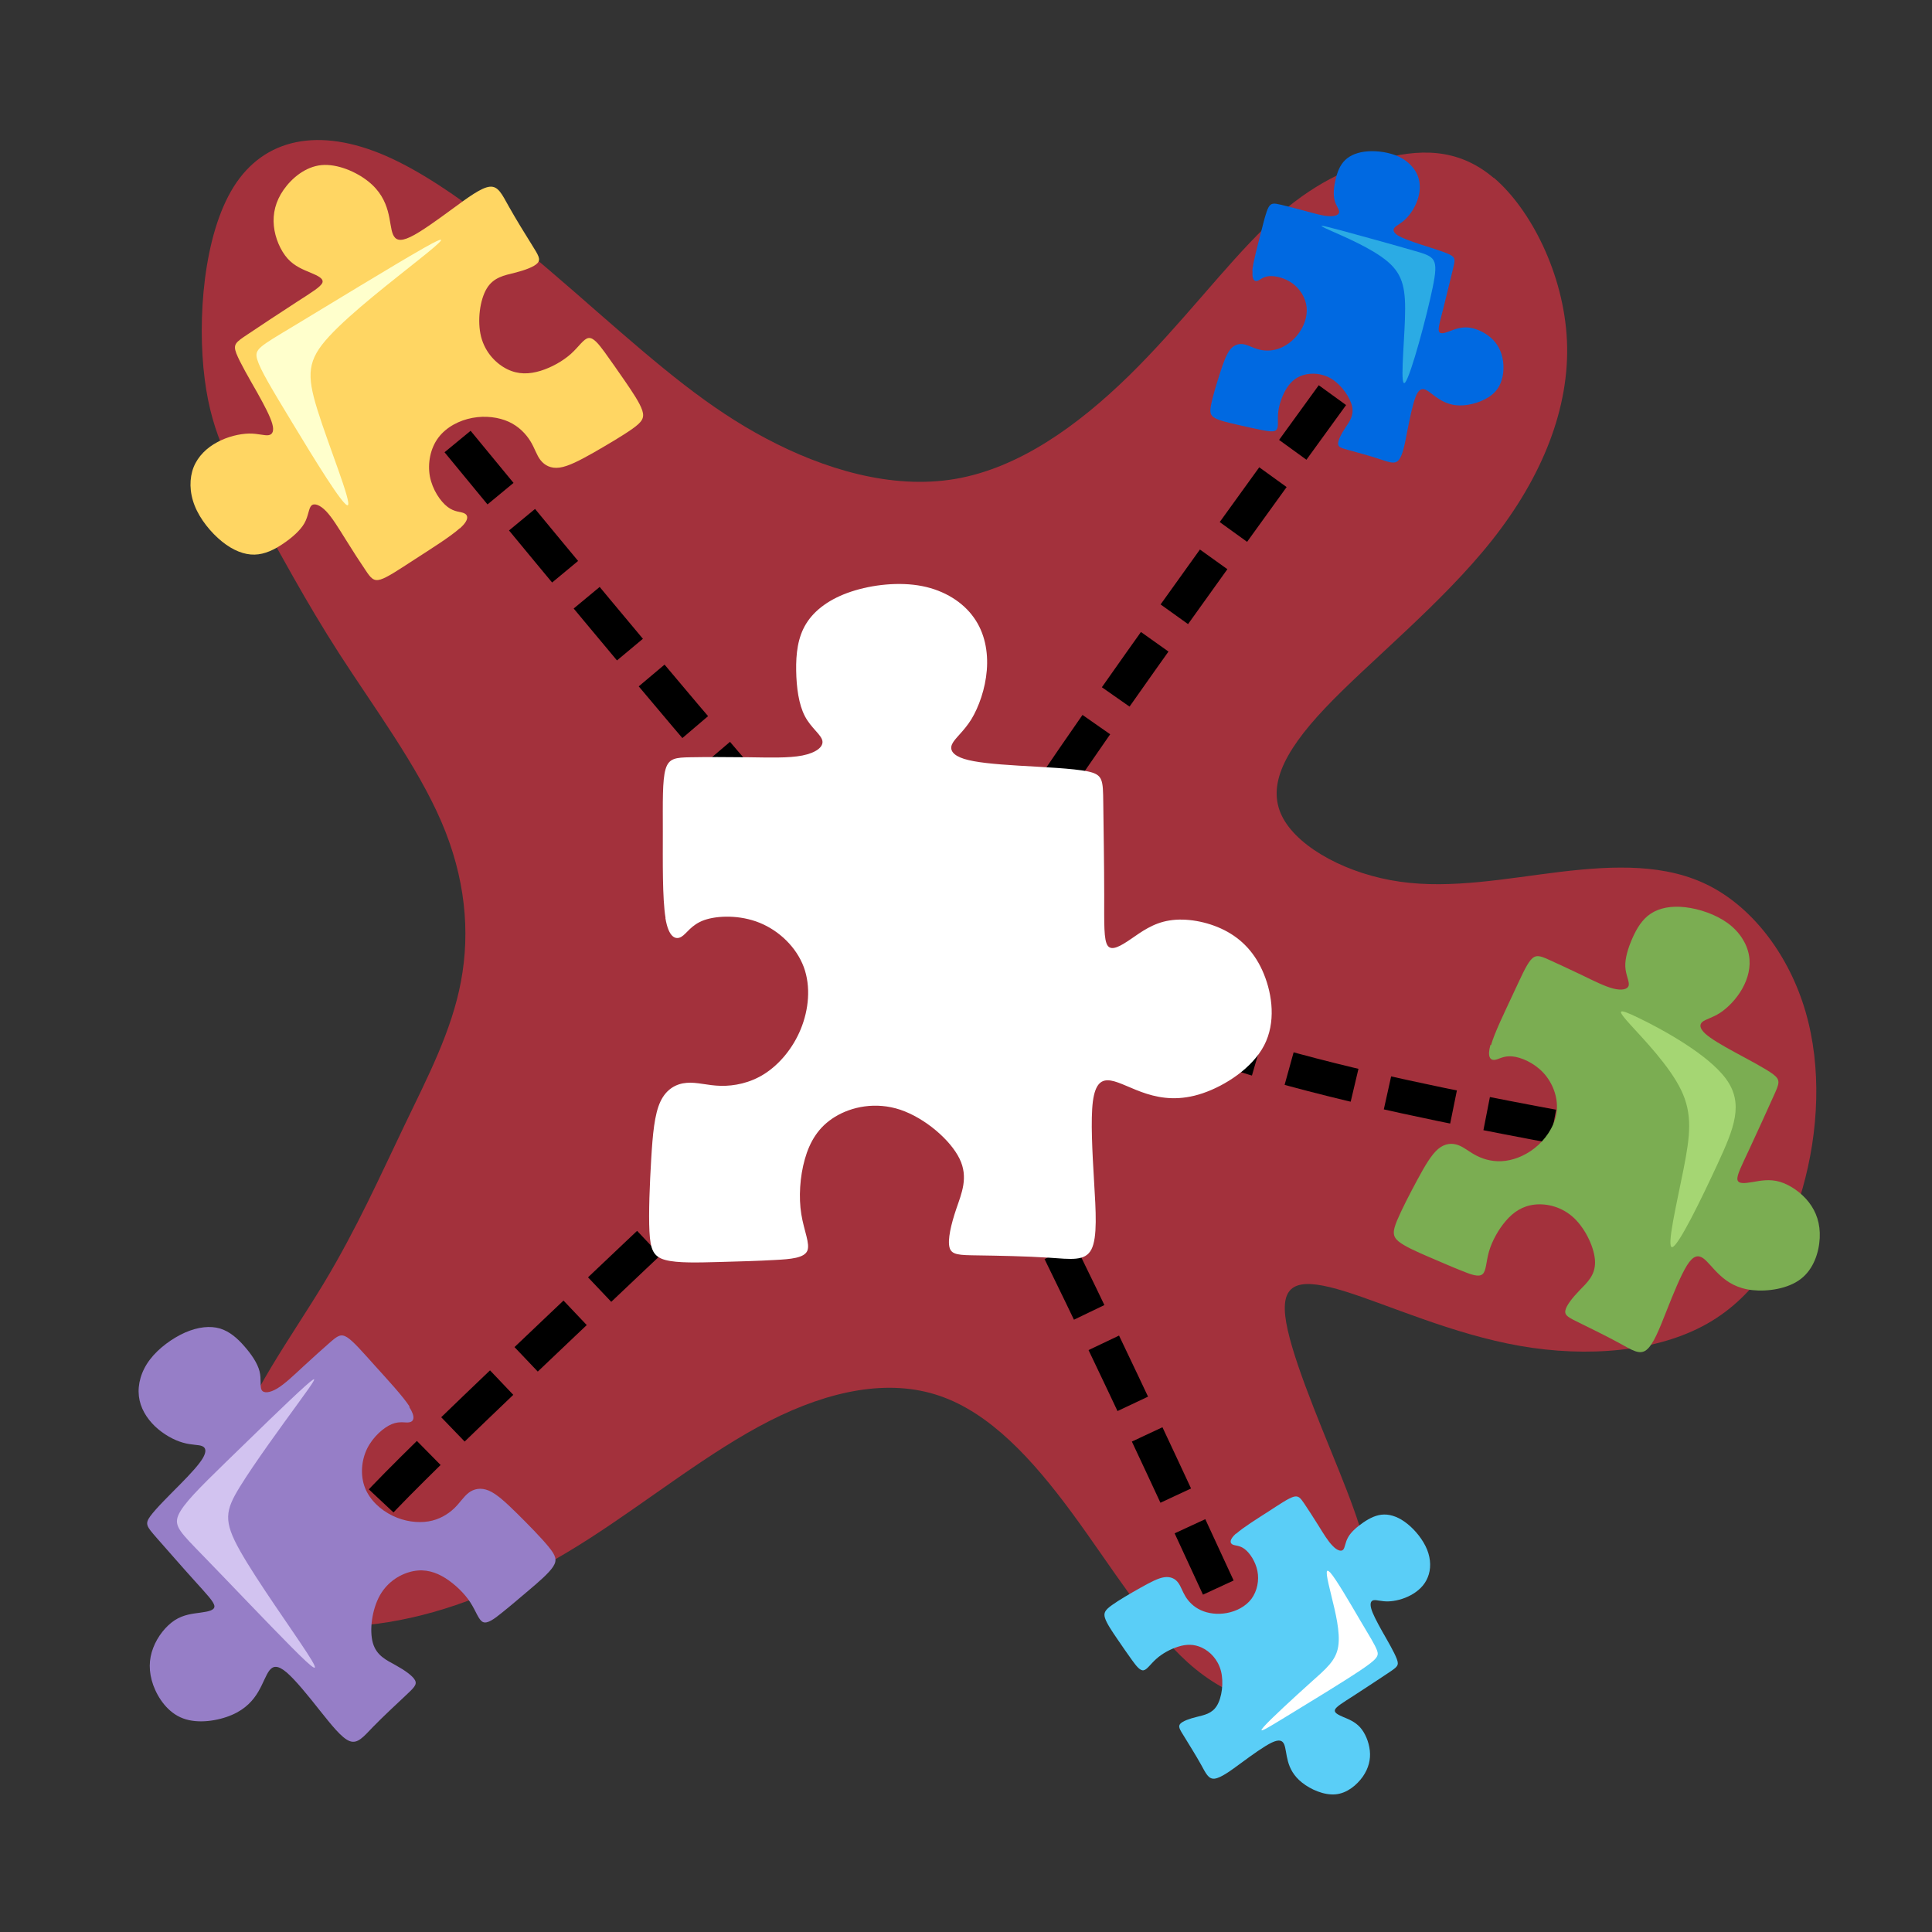 <?xml version="1.0" encoding="UTF-8"?>
<!DOCTYPE svg PUBLIC "-//W3C//DTD SVG 1.1//EN" "http://www.w3.org/Graphics/SVG/1.1/DTD/svg11.dtd">
<!-- Creator: CorelDRAW 2017 -->
<svg xmlns="http://www.w3.org/2000/svg" xml:space="preserve" width="143mm" height="143mm" version="1.1" style="shape-rendering:geometricPrecision; text-rendering:geometricPrecision; image-rendering:optimizeQuality; fill-rule:evenodd; clip-rule:evenodd"
viewBox="0 0 14300 14300"
 xmlns:xlink="http://www.w3.org/1999/xlink">
 <rect x="0" y="0" width="14300" height="14300" fill="#333333" stroke="none"/>
 <defs>
  <style type="text/css">
   <![CDATA[
    .str0 {stroke:black;stroke-width:250;stroke-dasharray:500 250}
    .fil1 {fill:none}
    .fil3 {fill:#0069E1}
    .fil9 {fill:#2BABE4}
    .fil6 {fill:#5ACEF7}
    .fil5 {fill:#7BAD52}
    .fil7 {fill:#967EC7}
    .fil0 {fill:#A3313C}
    .fil10 {fill:#A5D673}
    .fil11 {fill:#D2C3F0}
    .fil4 {fill:#FFD663}
    .fil8 {fill:#FFFFCC}
    .fil2 {fill:white}
   ]]>
  </style>
 </defs>
 <g id="Слой_x0020_1">
  <path class="fil0" d="M11056 1315c272,231 520,712 542,1208 22,495 -182,1005 -554,1475 -372,470 -911,900 -1235,1242 -324,342 -434,597 -310,820 124,222 481,412 863,466 383,55 791,-25 1188,-73 397,-47 783,-62 1107,106 324,168 587,517 707,929 120,412 98,885 -22,1308 -120,423 -339,794 -707,1002 -368,208 -885,251 -1384,164 -499,-87 -980,-306 -1297,-404 -317,-98 -470,-77 -441,182 29,259 240,754 398,1146 157,392 260,681 227,976 -33,295 -201,597 -453,702 -252,105 -587,14 -889,-255 -302,-270 -572,-718 -863,-1113 -291,-395 -605,-738 -980,-865 -375,-128 -812,-40 -1257,186 -444,226 -896,590 -1337,873 -441,283 -871,484 -1317,584 -446,100 -909,99 -1165,-122 -256,-221 -306,-663 -173,-1095 133,-432 448,-853 694,-1261 245,-407 420,-801 595,-1165 175,-364 350,-699 419,-1067 69,-368 33,-769 -146,-1184 -179,-415 -499,-845 -753,-1239 -254,-394 -442,-753 -614,-1054 -172,-302 -329,-546 -384,-982 -56,-436 -10,-1065 215,-1423 225,-358 630,-445 1129,-227 499,219 1093,743 1564,1155 472,412 821,710 1248,936 426,226 929,379 1399,299 470,-80 907,-393 1289,-767 381,-374 707,-808 1003,-1094 296,-286 563,-424 845,-502 282,-78 578,-96 850,136z"/>
  <path class="fil1 str0" d="M10303 2318c-1174,1615 -2349,3231 -2845,4025 -496,794 -315,767 89,889 404,122 1031,394 1751,608 720,214 1533,371 2070,473 537,101 799,146 1061,191"/>
  <path class="fil1 str0" d="M9331 12432c-382,-831 -763,-1661 -1175,-2522 -412,-861 -853,-1751 -1111,-2163 -258,-412 -333,-344 -823,116 -490,460 -1396,1313 -2058,1942 -663,628 -1082,1032 -1322,1282 -239,251 -299,349 -358,447"/>
  <path class="fil1 str0" d="M2910 2689c1034,1257 2069,2514 2720,3255 651,741 919,965 1187,1190"/>
  <path class="fil2" d="M4926 6794c-24,-146 -20,-420 -20,-638 0,-218 -4,-379 20,-462 24,-83 76,-87 185,-89 109,-2 274,-2 429,0 155,2 298,7 399,-13 100,-20 157,-63 148,-109 -9,-46 -83,-94 -129,-181 -46,-87 -63,-213 -65,-338 -2,-124 11,-246 74,-348 63,-102 176,-185 333,-237 157,-52 357,-74 525,-41 168,33 303,120 383,233 81,113 107,253 96,390 -11,137 -59,272 -115,364 -57,91 -122,139 -142,183 -20,44 7,83 89,109 83,26 222,39 403,50 181,11 403,20 514,43 111,24 111,63 113,233 2,170 7,470 7,682 0,211 -4,333 26,375 30,41 96,2 172,-50 76,-52 163,-118 285,-137 122,-20 279,7 407,72 128,65 229,170 292,325 63,155 89,359 2,527 -87,168 -287,298 -455,355 -168,57 -303,39 -414,4 -111,-35 -198,-87 -266,-98 -68,-11 -115,20 -133,155 -17,135 -4,375 9,592 13,218 26,414 -20,503 -46,89 -150,72 -314,61 -163,-11 -386,-15 -525,-17 -139,-2 -196,-2 -211,-59 -15,-57 11,-170 50,-285 39,-115 92,-233 24,-372 -68,-139 -255,-300 -438,-362 -183,-61 -362,-22 -483,52 -122,74 -187,183 -224,314 -37,131 -46,283 -26,407 20,124 67,220 44,272 -24,52 -120,61 -240,67 -120,7 -264,11 -414,15 -150,4 -307,9 -396,-15 -89,-24 -111,-76 -118,-211 -7,-135 2,-353 13,-536 11,-183 24,-331 68,-425 44,-94 118,-133 194,-139 76,-7 155,20 253,22 98,2 216,-20 324,-89 109,-70 209,-187 268,-331 59,-144 76,-314 22,-460 -55,-146 -181,-268 -327,-327 -146,-59 -311,-54 -409,-20 -98,35 -129,100 -170,124 -41,24 -94,7 -118,-139z"/>
  <path class="fil3" d="M9269 2005c6,-65 38,-183 62,-276 24,-93 40,-163 59,-196 19,-33 42,-29 89,-18 47,11 118,29 184,47 66,18 127,36 173,38 45,3 74,-10 76,-30 1,-21 -25,-49 -35,-92 -10,-42 -4,-99 9,-152 13,-54 32,-104 70,-141 38,-37 96,-60 169,-65 73,-5 161,8 230,40 68,33 117,85 139,142 22,58 18,120 -2,178 -20,58 -55,110 -90,143 -34,33 -68,46 -81,63 -13,17 -6,36 26,57 33,20 91,41 167,66 76,25 171,53 216,75 45,23 41,39 23,113 -18,73 -49,203 -72,293 -23,91 -39,143 -30,164 9,21 41,12 79,-3 38,-14 83,-32 138,-27 54,5 119,34 167,76 48,42 79,98 90,172 10,73 -1,164 -57,226 -56,62 -156,96 -235,102 -78,6 -134,-17 -178,-44 -44,-27 -76,-59 -103,-71 -28,-12 -52,-4 -74,52 -22,56 -43,160 -62,255 -18,95 -34,181 -64,214 -29,33 -72,14 -141,-8 -69,-23 -164,-49 -223,-65 -60,-16 -84,-23 -84,-49 0,-26 23,-72 53,-117 30,-45 65,-90 51,-157 -14,-67 -76,-157 -148,-203 -72,-46 -153,-49 -213,-31 -61,18 -101,58 -131,110 -30,52 -51,117 -56,172 -5,55 5,102 -11,122 -16,20 -58,13 -110,3 -52,-10 -114,-24 -179,-39 -65,-15 -133,-30 -168,-50 -36,-20 -39,-45 -27,-104 12,-59 40,-151 65,-229 25,-77 47,-139 76,-175 29,-35 65,-44 99,-38 33,6 64,25 106,37 42,12 95,15 149,-3 54,-18 110,-57 151,-113 41,-55 67,-126 60,-195 -7,-69 -48,-135 -104,-176 -56,-41 -128,-58 -174,-54 -46,4 -66,29 -87,35 -20,6 -41,-8 -35,-73z"/>
  <path class="fil4" d="M3403 3910c-70,63 -217,155 -333,230 -116,75 -201,133 -253,149 -52,16 -73,-11 -111,-68 -39,-57 -96,-145 -148,-229 -52,-83 -99,-161 -144,-208 -45,-47 -88,-62 -109,-42 -21,20 -21,76 -52,131 -31,54 -92,107 -157,151 -65,44 -135,79 -211,81 -76,2 -159,-30 -241,-96 -82,-66 -163,-165 -203,-266 -40,-101 -40,-203 -8,-285 33,-82 98,-144 175,-185 77,-42 165,-62 234,-64 68,-1 116,17 146,12 30,-5 42,-32 27,-85 -15,-53 -56,-132 -112,-232 -57,-100 -128,-222 -154,-289 -25,-67 -5,-81 85,-141 90,-60 249,-166 361,-238 113,-73 179,-113 191,-143 12,-30 -32,-52 -86,-74 -54,-23 -119,-47 -171,-105 -52,-58 -93,-151 -102,-242 -9,-91 12,-181 72,-267 61,-87 161,-171 280,-183 119,-11 258,50 346,120 88,70 125,148 145,219 20,71 22,136 39,175 18,40 50,55 128,18 78,-37 201,-127 313,-209 112,-82 212,-157 275,-163 63,-6 90,55 141,146 51,91 125,211 172,286 47,75 66,105 41,133 -25,28 -94,53 -169,72 -75,19 -156,32 -207,116 -51,84 -72,239 -42,358 31,119 113,200 194,240 82,40 162,37 245,12 82,-25 167,-73 226,-126 59,-53 94,-112 130,-117 36,-5 74,43 119,104 45,62 97,137 151,215 54,79 110,161 128,217 18,56 -2,85 -72,135 -70,50 -189,120 -290,178 -101,57 -185,101 -250,110 -65,9 -111,-17 -141,-55 -30,-38 -43,-89 -76,-142 -33,-53 -85,-108 -159,-142 -75,-34 -172,-47 -269,-29 -97,18 -193,67 -253,147 -59,79 -80,189 -62,287 19,98 78,185 131,225 52,40 98,34 125,48 27,14 36,48 -34,111z"/>
  <path class="fil5" d="M11036 7736c25,-90 102,-247 160,-372 59,-125 99,-219 135,-260 36,-41 67,-30 130,-2 63,28 158,73 247,115 88,43 170,84 233,100 63,16 107,6 114,-23 7,-29 -22,-76 -25,-139 -3,-62 21,-140 53,-212 32,-72 72,-139 136,-181 64,-42 151,-59 255,-47 104,12 225,53 313,117 88,64 142,150 158,237 16,87 -7,174 -50,250 -43,76 -107,141 -164,178 -57,37 -108,47 -131,67 -23,20 -19,49 22,87 41,37 117,82 218,137 101,55 226,120 284,163 57,44 47,66 2,165 -44,98 -123,272 -180,394 -57,122 -92,190 -86,222 6,32 54,27 112,17 58,-10 126,-24 201,-2 75,22 159,79 215,151 56,72 86,159 81,265 -5,106 -45,231 -141,304 -95,73 -246,94 -357,82 -112,-12 -185,-59 -239,-109 -55,-50 -91,-103 -127,-128 -36,-24 -72,-20 -118,53 -46,73 -103,214 -154,343 -51,129 -96,245 -147,284 -50,39 -106,1 -197,-49 -91,-50 -218,-112 -297,-151 -80,-39 -112,-54 -106,-91 6,-37 52,-95 106,-151 54,-56 115,-109 114,-208 -1,-98 -66,-241 -155,-326 -89,-84 -202,-110 -292,-100 -90,10 -157,55 -213,120 -56,65 -103,151 -125,227 -22,77 -20,145 -48,168 -28,24 -85,3 -156,-26 -71,-28 -155,-65 -242,-102 -88,-38 -179,-78 -224,-115 -45,-38 -43,-74 -11,-153 33,-79 96,-202 152,-305 55,-102 103,-184 153,-226 50,-42 103,-45 149,-28 46,17 84,53 139,80 56,28 129,47 211,36 81,-11 171,-51 243,-118 72,-67 128,-160 136,-258 8,-99 -32,-203 -100,-276 -68,-73 -164,-115 -230,-121 -66,-6 -101,23 -131,26 -30,3 -56,-21 -30,-112z"/>
  <path class="fil6" d="M9151 11351c50,-45 156,-111 240,-165 83,-54 144,-95 182,-107 38,-11 52,8 80,49 28,41 69,105 106,164 37,60 71,116 104,149 32,34 63,45 78,30 15,-15 15,-55 38,-94 22,-39 66,-77 113,-109 47,-32 97,-57 152,-58 55,-1 115,22 173,69 59,47 117,119 146,191 29,72 29,146 5,204 -23,59 -70,103 -126,133 -55,30 -119,45 -168,46 -49,1 -84,-12 -105,-9 -22,3 -30,23 -20,61 10,38 40,95 80,167 41,72 92,159 110,208 18,48 3,58 -61,101 -65,43 -179,119 -260,171 -81,52 -129,81 -137,103 -8,22 23,37 62,54 39,16 85,34 123,75 38,42 66,108 73,174 7,65 -9,130 -52,192 -44,62 -116,123 -201,131 -86,8 -185,-36 -249,-87 -63,-50 -90,-106 -104,-157 -14,-51 -16,-97 -28,-126 -13,-29 -36,-39 -92,-13 -56,27 -145,91 -225,150 -80,59 -152,112 -198,117 -46,5 -65,-40 -101,-105 -36,-65 -90,-151 -123,-205 -34,-54 -48,-76 -30,-96 18,-20 68,-38 122,-51 54,-14 112,-23 149,-83 37,-60 52,-172 30,-257 -22,-85 -81,-144 -140,-172 -59,-28 -116,-27 -176,-8 -59,18 -120,52 -163,91 -43,38 -68,80 -94,84 -26,4 -53,-31 -85,-75 -32,-44 -69,-98 -108,-155 -39,-57 -79,-116 -92,-156 -13,-40 2,-61 52,-97 50,-36 136,-86 209,-127 73,-41 133,-73 179,-79 47,-6 80,12 101,40 21,28 31,64 54,102 23,38 61,78 114,102 54,25 123,34 193,21 70,-13 139,-48 182,-105 42,-57 58,-136 44,-206 -14,-70 -56,-133 -94,-162 -38,-29 -70,-24 -90,-34 -19,-10 -26,-34 24,-80z"/>
  <path class="fil7" d="M3033 10413c-50,-78 -168,-205 -260,-307 -92,-102 -158,-179 -204,-208 -46,-29 -72,-9 -124,36 -52,45 -129,115 -201,181 -71,66 -137,129 -192,162 -55,33 -100,37 -115,12 -15,-25 -1,-79 -16,-139 -15,-60 -60,-126 -112,-185 -51,-59 -109,-110 -181,-132 -73,-21 -160,-12 -256,29 -95,42 -198,116 -263,202 -65,86 -91,183 -81,270 10,87 57,163 119,223 63,60 142,103 207,121 65,19 116,14 143,26 28,12 32,41 4,89 -28,47 -87,112 -167,193 -80,81 -180,179 -222,237 -42,58 -25,76 45,157 71,80 195,223 284,321 89,99 142,154 146,186 3,32 -44,41 -102,49 -58,8 -126,14 -191,56 -65,42 -128,120 -160,205 -33,85 -35,176 0,275 36,99 110,206 221,247 111,42 260,18 362,-26 102,-44 158,-109 195,-172 37,-63 56,-124 83,-158 27,-34 62,-39 127,16 65,56 160,173 245,281 86,107 162,205 221,227 59,22 101,-30 172,-104 72,-74 174,-169 238,-229 64,-60 91,-84 74,-117 -17,-33 -77,-75 -144,-112 -67,-37 -141,-70 -168,-164 -27,-94 -7,-248 52,-353 60,-106 160,-162 248,-179 88,-17 165,7 237,52 72,46 141,113 184,179 43,66 61,131 94,146 33,14 82,-22 140,-69 59,-47 128,-106 200,-167 72,-61 147,-125 179,-174 32,-49 20,-82 -34,-148 -54,-66 -150,-164 -232,-245 -82,-81 -151,-145 -210,-170 -60,-25 -111,-13 -149,16 -38,29 -64,74 -109,117 -45,42 -109,82 -189,95 -80,13 -177,1 -265,-42 -88,-42 -168,-115 -204,-206 -36,-91 -28,-201 15,-290 44,-89 123,-157 183,-182 61,-25 102,-7 132,-14 29,-6 47,-36 -4,-115z"/>
  <path class="fil8" d="M3128 1841c-212,120 -693,415 -952,571 -259,156 -295,172 -272,249 23,77 105,213 260,469 155,256 383,631 411,609 28,-22 -143,-441 -225,-704 -82,-263 -75,-371 87,-546 161,-175 476,-417 662,-566 186,-148 242,-203 30,-83z"/>
  <path class="fil9" d="M9910 1701c145,39 416,114 564,157 148,43 175,53 130,271 -45,218 -160,644 -202,700 -42,56 -10,-258 -3,-470 7,-212 -10,-322 -127,-422 -117,-100 -332,-189 -430,-233 -98,-44 -78,-42 67,-3z"/>
  <path class="fil10" d="M12128 7534c168,81 512,267 647,451 135,184 60,366 -62,630 -122,264 -291,610 -336,616 -45,6 35,-329 84,-577 49,-248 68,-408 -18,-586 -86,-178 -275,-373 -374,-482 -99,-109 -108,-133 59,-52z"/>
  <path class="fil2" d="M9844 11637c42,45 149,229 221,352 73,123 112,185 127,226 15,41 6,62 -124,149 -130,87 -380,239 -539,336 -159,97 -226,139 -175,81 51,-58 222,-215 342,-323 121,-108 192,-166 209,-271 17,-104 -21,-255 -51,-377 -30,-123 -53,-217 -11,-173z"/>
  <path class="fil11" d="M2258 10260c-116,104 -389,370 -586,562 -197,192 -317,311 -352,393 -35,82 16,128 191,308 175,180 474,495 648,670 174,175 223,209 115,43 -108,-167 -372,-535 -497,-757 -125,-222 -110,-298 -1,-475 109,-177 311,-453 433,-621 122,-168 164,-226 48,-122z"/>
 </g>
</svg>

